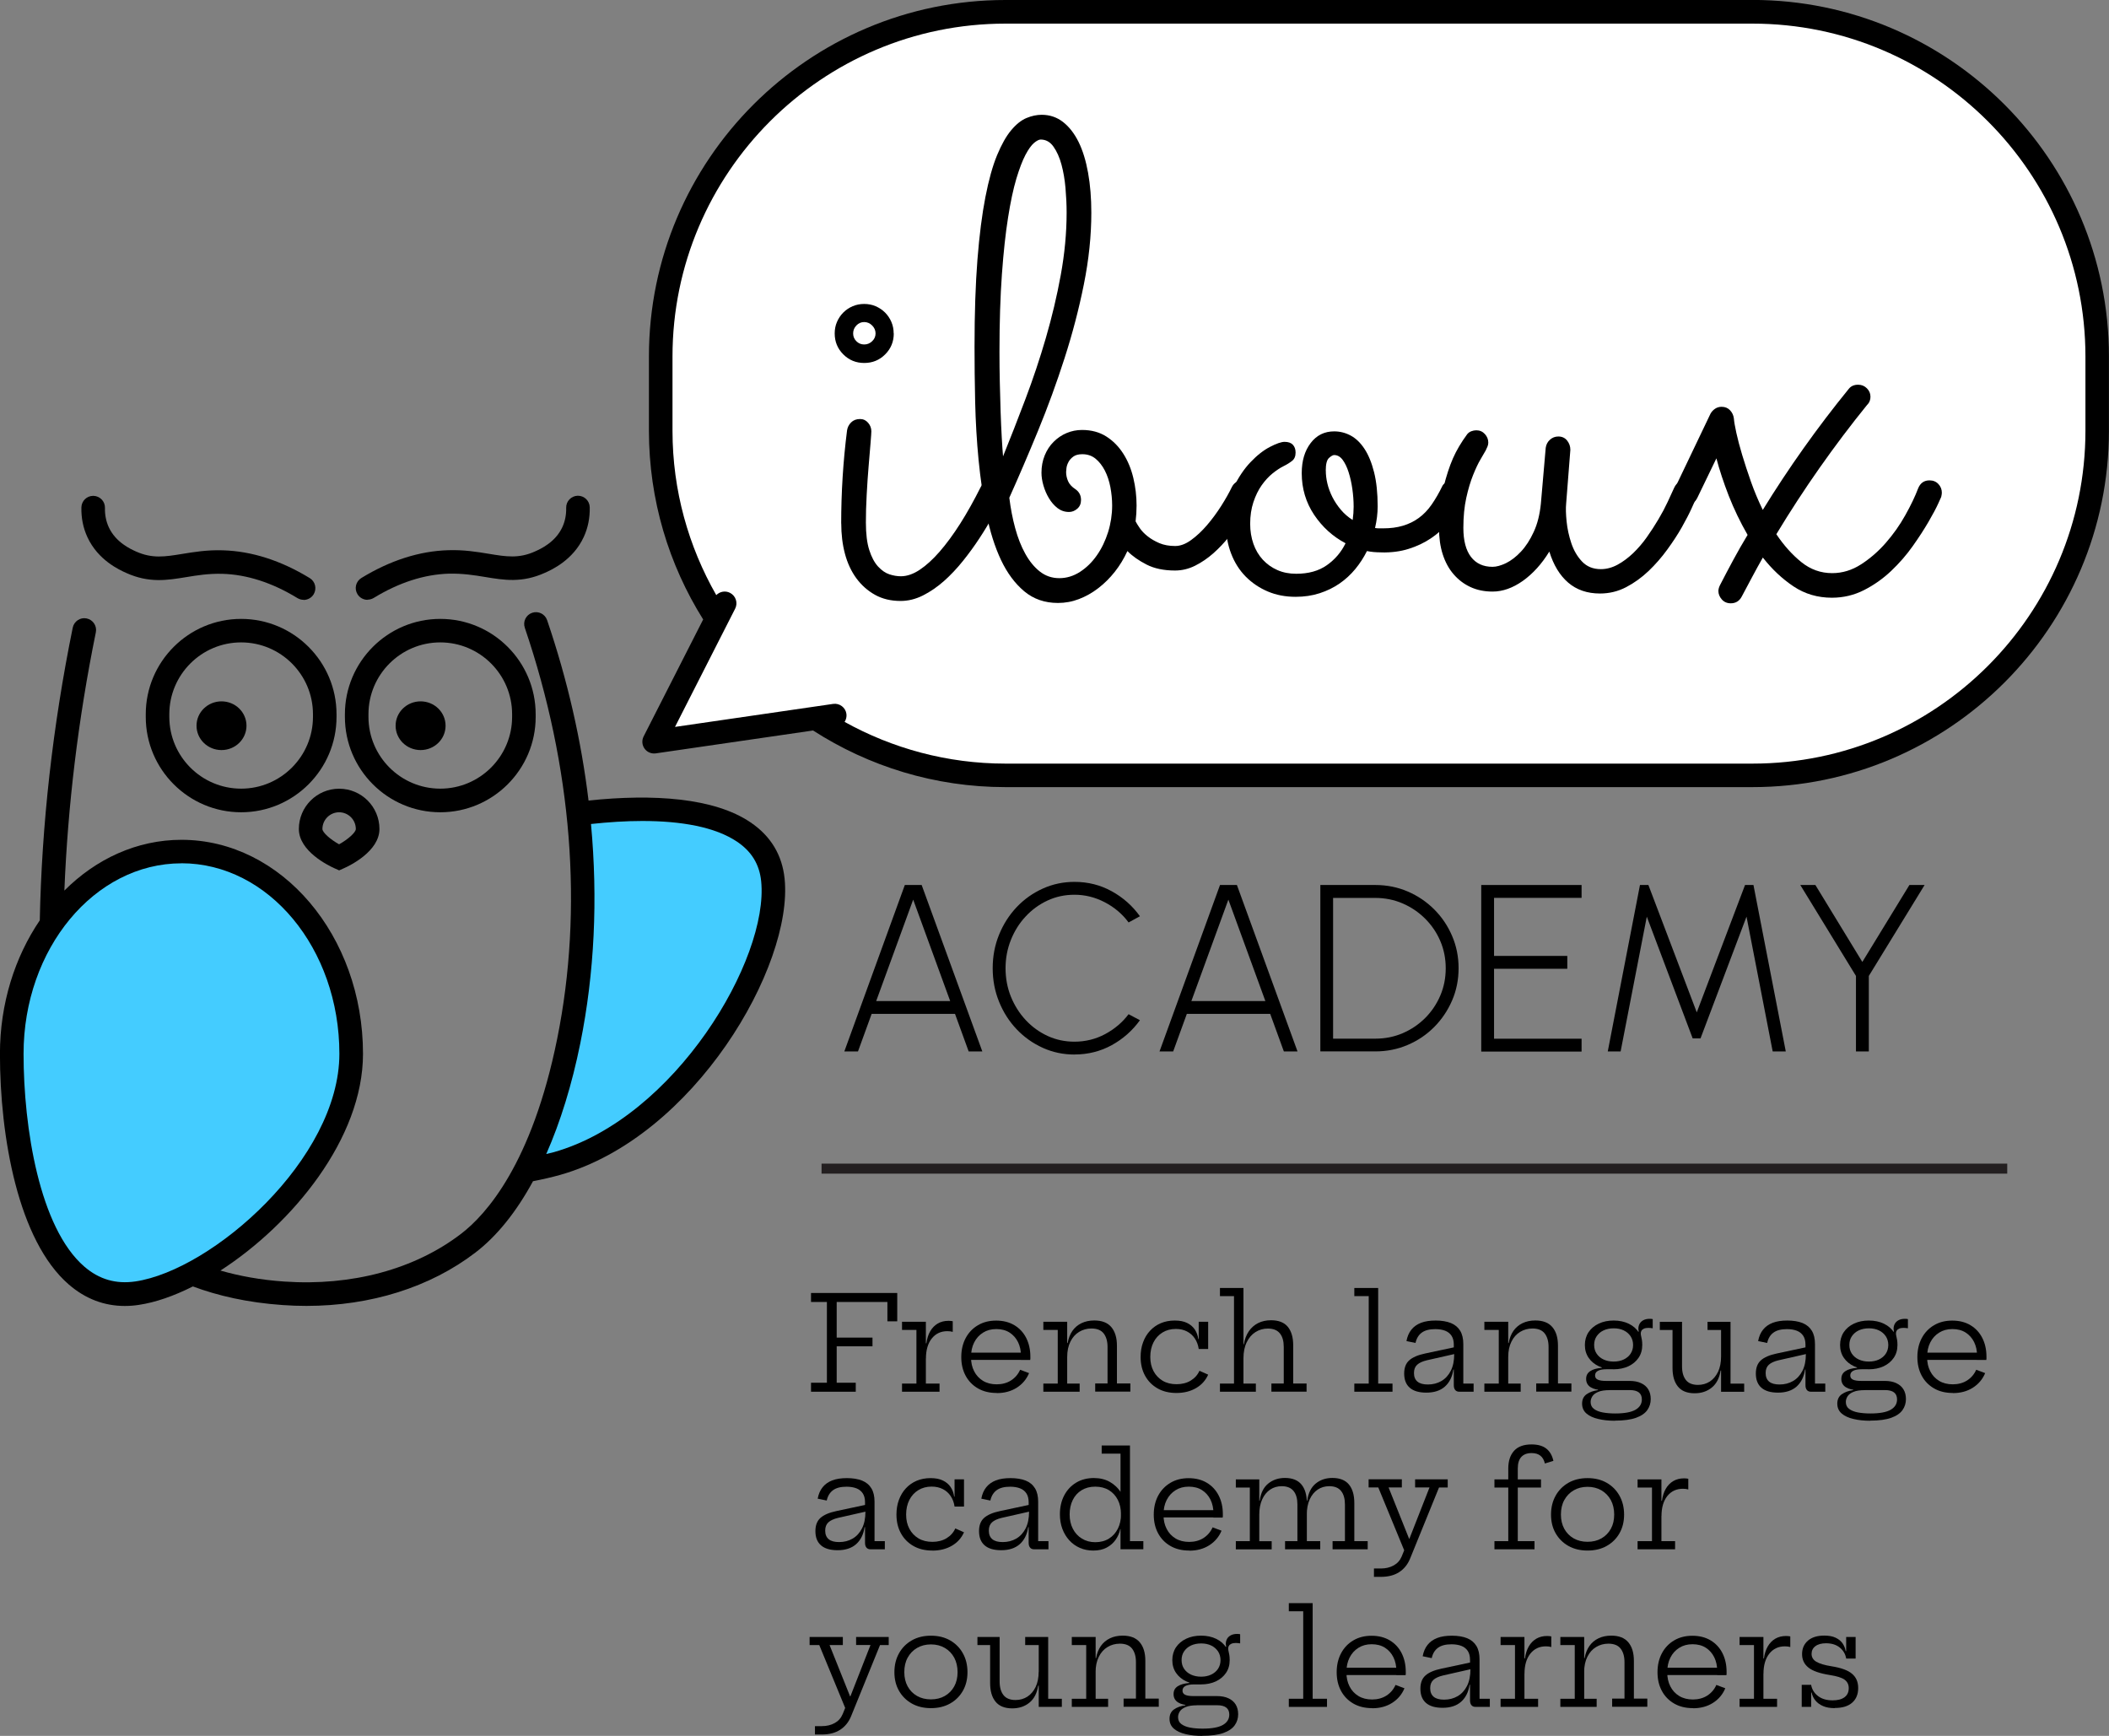 <?xml version="1.0" encoding="UTF-8"?>
<svg id="Layer_2" data-name="Layer 2" xmlns="http://www.w3.org/2000/svg" viewBox="0 0 370.56 305.03">
  <rect x="0" y="0" width="370.56" height="305.03" fill="#808080" stroke="none"/>
  <defs>
    <style>
      .cls-1 {
        fill: #4cf;
      }

      .cls-1, .cls-2, .cls-3, .cls-4 {
        stroke-width: 0px;
      }

      .cls-3 {
        fill: #fff;
      }

      .cls-4 {
        fill: #231f20;
      }
    </style>
  </defs>
  <g id="Layer_1-2" data-name="Layer 1">
    <g>
      <path class="cls-2" d="M307.92,0h-131.26c-34.54,0-62.64,28.1-62.64,62.64v13.04c0,12.17,3.5,23.55,9.53,33.17l-10.46,20.55c-.35.69-.29,1.52.16,2.14.39.55,1.02.86,1.68.86.1,0,.2,0,.3-.02l27.63-4.02c9.76,6.28,21.35,9.95,33.79,9.95h131.26c34.54,0,62.64-28.1,62.64-62.64v-13.04c0-34.54-28.1-62.64-62.64-62.64Z"/>
      <path class="cls-3" d="M366.42,75.68c0,32.26-26.24,58.5-58.5,58.5h-131.26c-10.25,0-19.88-2.68-28.26-7.33.26-.41.39-.9.32-1.41-.16-1.13-1.21-1.92-2.35-1.75l-27.77,4.04,10.57-20.78c.52-1.02.11-2.26-.91-2.78-.82-.42-1.79-.23-2.41.4-4.87-8.53-7.69-18.37-7.69-28.88v-13.04c0-32.26,26.24-58.5,58.5-58.5h131.26c32.26,0,58.5,26.24,58.5,58.5v13.04Z"/>
      <g>
        <path class="cls-2" d="M157.04,58.59c0,1.44-.5,2.67-1.51,3.68-1.01,1.01-2.23,1.51-3.68,1.51s-2.67-.5-3.68-1.51c-1.01-1.01-1.51-2.23-1.51-3.68,0-.72.13-1.4.4-2.02.27-.63.64-1.18,1.11-1.65s1.03-.85,1.65-1.11c.63-.27,1.3-.4,2.02-.4s1.4.13,2.02.4,1.18.64,1.65,1.11c.47.48.85,1.03,1.11,1.65.27.63.4,1.3.4,2.02ZM147.8,91.99c0-5.47.34-10.92,1.03-16.36.08-.53.31-1,.71-1.4s.92-.6,1.57-.6c.57,0,1.04.22,1.42.66.38.44.57.94.57,1.51,0,.23-.05.91-.14,2.05-.1,1.14-.21,2.5-.34,4.07-.13,1.58-.25,3.25-.34,5.01-.1,1.77-.14,3.39-.14,4.87,0,2.01.2,3.64.6,4.87.4,1.24.91,2.19,1.54,2.88.63.68,1.29,1.14,1.99,1.37.7.23,1.38.34,2.02.34,1.06,0,2.17-.38,3.31-1.14,1.14-.76,2.31-1.82,3.5-3.19s2.4-3.01,3.62-4.93c1.22-1.92,2.41-4.06,3.59-6.41.19-.38.46-.68.8-.88.34-.21.72-.31,1.14-.31.61,0,1.11.23,1.51.68.4.46.6.95.6,1.48,0,.38-.08.7-.23.97-.46.87-1.03,1.94-1.71,3.19-.68,1.25-1.46,2.55-2.34,3.88-.87,1.33-1.83,2.65-2.88,3.96-1.05,1.31-2.16,2.49-3.33,3.53s-2.41,1.89-3.7,2.54c-1.29.65-2.6.97-3.93.97-1.71,0-3.21-.36-4.5-1.08-1.29-.72-2.38-1.69-3.28-2.91-.89-1.22-1.56-2.65-2-4.3-.44-1.65-.65-3.43-.65-5.33ZM153.84,58.59c0-.53-.2-1-.6-1.4s-.87-.6-1.4-.6-.99.2-1.37.6c-.38.4-.57.86-.57,1.4s.19.99.57,1.37c.38.38.83.57,1.37.57s1-.19,1.4-.57.6-.84.6-1.37Z"/>
        <path class="cls-2" d="M220.3,87.54c-.11.23-.36.69-.74,1.4-.38.7-.87,1.52-1.48,2.45-.61.93-1.33,1.92-2.16,2.96-.84,1.04-1.75,2-2.74,2.88-.99.87-2.05,1.6-3.19,2.17-1.14.57-2.32.85-3.53.85-1.98,0-3.65-.35-5.01-1.05-1.37-.7-2.49-1.49-3.36-2.37-.61,1.33-1.35,2.55-2.22,3.65-.87,1.1-1.84,2.06-2.91,2.88-1.06.82-2.19,1.45-3.39,1.91-1.2.46-2.42.68-3.68.68-2.32,0-4.29-.68-5.93-2.05-1.63-1.37-2.99-3.2-4.08-5.5-1.08-2.3-1.93-4.97-2.54-8.01-.61-3.04-1.07-6.23-1.4-9.57-.32-3.34-.52-6.73-.6-10.15-.08-3.42-.11-6.67-.11-9.75,0-5.89.17-10.99.51-15.3.34-4.31.81-7.98,1.4-11,.59-3.02,1.27-5.47,2.05-7.35.78-1.88,1.6-3.34,2.48-4.39.87-1.04,1.77-1.76,2.68-2.14.91-.38,1.8-.57,2.68-.57,1.41,0,2.65.42,3.73,1.25,1.08.84,1.99,2,2.74,3.5.74,1.5,1.3,3.32,1.68,5.44.38,2.13.57,4.46.57,7.01,0,4.07-.44,8.26-1.31,12.59-.87,4.33-2,8.65-3.39,12.97s-2.93,8.55-4.64,12.71c-1.71,4.16-3.4,8.1-5.07,11.82.23,1.86.57,3.64,1.03,5.33.46,1.69,1.04,3.19,1.77,4.5.72,1.31,1.58,2.36,2.56,3.13.99.78,2.13,1.17,3.42,1.17s2.51-.37,3.65-1.11c1.14-.74,2.13-1.71,2.96-2.91.84-1.2,1.49-2.56,1.97-4.08.47-1.52.71-3.08.71-4.67,0-1.06-.11-2.14-.31-3.22-.21-1.08-.53-2.05-.97-2.91-.44-.85-.98-1.55-1.62-2.08-.65-.53-1.42-.8-2.34-.8-.68,0-1.22.14-1.6.43-.38.28-.67.61-.85.97-.19.36-.3.71-.34,1.05-.04.34-.06.57-.06.68,0,.53.11,1.06.34,1.6.23.53.66,1.01,1.31,1.43.65.46.97,1.08.97,1.88,0,.65-.22,1.16-.66,1.54-.44.38-.92.57-1.45.57-.76,0-1.43-.23-2.02-.68-.59-.46-1.09-1.04-1.51-1.74-.42-.7-.74-1.45-.97-2.25-.23-.8-.34-1.54-.34-2.22,0-1.1.19-2.12.57-3.05.38-.93.9-1.73,1.57-2.39.66-.66,1.42-1.18,2.28-1.54s1.76-.54,2.71-.54c1.63,0,3.05.38,4.25,1.14,1.2.76,2.19,1.77,2.99,3.02.8,1.25,1.39,2.68,1.77,4.27.38,1.6.57,3.21.57,4.84,0,.95-.06,1.88-.17,2.79.15.3.4.7.74,1.2.34.49.8.97,1.37,1.42.57.46,1.25.85,2.05,1.2.8.34,1.73.51,2.79.51.91,0,1.85-.35,2.82-1.06.97-.7,1.9-1.58,2.79-2.62.89-1.04,1.72-2.17,2.48-3.36.76-1.2,1.39-2.31,1.88-3.33.19-.38.46-.68.8-.88.34-.21.72-.31,1.14-.31.65,0,1.17.23,1.57.68s.6.97.6,1.54c0,.23-.08.53-.23.91ZM176.24,80.19c1.29-3.19,2.6-6.54,3.93-10.06,1.33-3.51,2.53-7.1,3.59-10.74,1.06-3.65,1.94-7.33,2.62-11.06.68-3.72,1.03-7.39,1.03-11,0-1.37-.07-2.8-.2-4.3-.13-1.5-.37-2.88-.71-4.13-.34-1.25-.81-2.3-1.4-3.13-.59-.84-1.34-1.25-2.25-1.25-.3,0-.69.2-1.17.6-.47.4-.98,1.1-1.51,2.11-.53,1.01-1.06,2.4-1.6,4.19-.53,1.79-1.02,4.06-1.45,6.81-.44,2.75-.8,6.07-1.08,9.94-.28,3.88-.43,8.44-.43,13.68,0,1.75.02,3.52.06,5.33s.09,3.52.14,5.16c.06,1.63.12,3.13.2,4.5.08,1.37.15,2.49.23,3.36Z"/>
        <path class="cls-2" d="M242.69,97.06c-.95,0-1.79-.08-2.51-.23-.57,1.14-1.25,2.19-2.05,3.16s-1.72,1.82-2.76,2.54c-1.04.72-2.21,1.29-3.5,1.71-1.29.42-2.7.63-4.22.63-1.79,0-3.42-.31-4.9-.94-1.48-.63-2.77-1.5-3.88-2.62-1.1-1.12-1.96-2.47-2.56-4.05-.61-1.58-.91-3.31-.91-5.21,0-2.43.44-4.55,1.31-6.35s1.88-3.31,3.02-4.5c1.14-1.2,2.28-2.09,3.42-2.68,1.14-.59,1.99-.88,2.56-.88.65,0,1.13.17,1.45.51.32.34.48.8.48,1.37,0,.65-.2,1.13-.6,1.45-.4.32-.9.64-1.51.94s-1.25.73-1.94,1.28c-.68.55-1.32,1.25-1.91,2.08-.59.84-1.07,1.82-1.45,2.96-.38,1.14-.57,2.41-.57,3.82,0,1.25.19,2.42.57,3.51.38,1.08.93,2.01,1.65,2.79.72.78,1.58,1.39,2.56,1.82.99.44,2.09.65,3.31.65,2.17,0,3.96-.5,5.39-1.51s2.52-2.29,3.28-3.85c-2.24-1.18-4.08-2.85-5.53-5.01-1.44-2.17-2.17-4.6-2.17-7.3,0-2.17.52-3.93,1.57-5.3,1.04-1.37,2.42-2.05,4.13-2.05,1.03,0,2,.25,2.91.74.91.49,1.72,1.27,2.42,2.34.7,1.06,1.26,2.43,1.68,4.1.42,1.67.63,3.67.63,5.98,0,1.22-.15,2.49-.46,3.82.23.04.46.06.68.06h.74c1.29,0,2.45-.15,3.48-.46s1.96-.76,2.79-1.37c.84-.61,1.59-1.39,2.25-2.34.66-.95,1.3-2.05,1.91-3.31.11-.23.36-.45.74-.65.38-.21.76-.31,1.14-.31.49,0,.96.2,1.4.6.44.4.65.92.65,1.57,0,.3-.08.64-.23,1-.15.36-.3.69-.46,1-.65,1.14-1.4,2.23-2.25,3.28-.85,1.05-1.86,1.96-3.02,2.74-1.16.78-2.46,1.4-3.9,1.85-1.44.46-3.06.67-4.84.63ZM232.95,82.7c0,.72.09,1.48.28,2.28s.49,1.59.88,2.37c.4.78.89,1.52,1.48,2.22.59.7,1.28,1.3,2.08,1.8.11-.8.17-1.58.17-2.34,0-1.03-.08-2.07-.23-3.13-.15-1.06-.37-2.04-.66-2.94-.28-.89-.64-1.61-1.05-2.17-.42-.55-.91-.83-1.48-.83-.23,0-.53.17-.91.51-.38.34-.57,1.08-.57,2.22Z"/>
        <path class="cls-2" d="M272.21,96.94c-1.33,2.17-2.88,3.87-4.64,5.13-1.77,1.25-3.54,1.88-5.33,1.88-1.44,0-2.74-.27-3.88-.8-1.14-.53-2.13-1.28-2.96-2.25-.84-.97-1.47-2.14-1.91-3.51-.44-1.37-.65-2.91-.65-4.62,0-2.66.26-5.02.77-7.07.51-2.05,1.07-3.77,1.68-5.16.61-1.39,1.44-2.8,2.51-4.25.19-.23.43-.4.71-.51.29-.11.58-.17.88-.17.61,0,1.11.22,1.51.66s.6.94.6,1.51c0,.23-.05.46-.14.68-.09.23-.2.46-.31.68-.19.34-.49.87-.91,1.57-.42.7-.85,1.62-1.31,2.76-.46,1.14-.86,2.48-1.2,4.02-.34,1.54-.51,3.3-.51,5.27,0,2.24.45,3.94,1.34,5.1.89,1.16,2.15,1.74,3.79,1.74.68,0,1.47-.22,2.37-.65.89-.44,1.77-1.11,2.62-2.02.85-.91,1.61-2.07,2.25-3.48.65-1.4,1.06-3.06,1.25-4.96l.85-9.8c.08-.57.32-1.04.74-1.42.42-.38.91-.57,1.48-.57.65,0,1.16.24,1.54.71.38.48.57,1.02.57,1.63l-.74,9.46c-.08.8-.05,1.84.08,3.13.13,1.29.41,2.56.83,3.82.42,1.25,1.04,2.33,1.88,3.22.84.89,1.94,1.34,3.31,1.34.99,0,1.96-.26,2.91-.77.95-.51,1.86-1.19,2.74-2.02.87-.84,1.68-1.77,2.42-2.82.74-1.04,1.42-2.1,2.05-3.16.63-1.06,1.17-2.08,1.62-3.05.46-.97.83-1.8,1.14-2.48.19-.42.46-.74.8-.97.34-.23.72-.34,1.14-.34.68,0,1.22.23,1.6.68s.57.95.57,1.48c0,.3-.06.59-.17.86-.15.3-.45.94-.88,1.91-.44.97-1.01,2.07-1.71,3.31s-1.55,2.54-2.54,3.9c-.99,1.37-2.09,2.63-3.3,3.79-1.22,1.16-2.54,2.11-3.96,2.85-1.42.74-2.95,1.11-4.59,1.11-2.24,0-4.1-.64-5.58-1.91-1.48-1.27-2.58-3.09-3.31-5.44Z"/>
        <path class="cls-2" d="M328.12,71.07c-5.85,7.22-11.19,14.82-16.01,22.8,1.33,1.98,2.79,3.61,4.39,4.9,1.6,1.29,3.4,1.94,5.42,1.94,1.78,0,3.48-.51,5.07-1.54,1.6-1.03,3.05-2.29,4.36-3.79,1.31-1.5,2.45-3.11,3.42-4.85.97-1.73,1.72-3.3,2.25-4.7.38-.95,1.05-1.42,2-1.42.65,0,1.17.22,1.57.65s.6.94.6,1.51c0,.19-.04.44-.11.74.04-.08-.13.3-.51,1.14-.38.84-.95,1.91-1.71,3.22-.76,1.31-1.69,2.75-2.79,4.3-1.1,1.56-2.37,3.01-3.79,4.36-1.43,1.35-3.01,2.47-4.76,3.36-1.75.89-3.63,1.34-5.64,1.34-2.51,0-4.76-.66-6.75-1.99-1.99-1.33-3.79-3.02-5.39-5.07-.65,1.14-1.27,2.28-1.88,3.42-.61,1.14-1.22,2.28-1.82,3.42-.42.8-1.06,1.2-1.94,1.2-.65,0-1.17-.23-1.57-.68-.4-.46-.6-.95-.6-1.48,0-.3.09-.65.28-1.03.76-1.48,1.54-2.96,2.34-4.44.8-1.48,1.63-2.94,2.51-4.39-1.29-2.24-2.39-4.53-3.31-6.87-.91-2.34-1.63-4.53-2.17-6.58l-3.36,6.95c-.42.84-1.06,1.25-1.94,1.25-.65,0-1.17-.23-1.57-.68s-.6-.95-.6-1.48c0-.34.08-.65.23-.91l6.21-12.99c.19-.34.46-.63.8-.86s.72-.34,1.14-.34c.61,0,1.1.2,1.48.6.38.4.61.88.68,1.45.04.53.18,1.37.43,2.51.25,1.14.59,2.44,1.03,3.9.44,1.46.95,3.03,1.54,4.7.59,1.67,1.28,3.32,2.08,4.96,4.56-7.41,9.59-14.49,15.1-21.26.38-.49.93-.74,1.65-.74.61,0,1.12.21,1.54.63.42.42.63.91.63,1.48,0,.53-.17.99-.51,1.37Z"/>
      </g>
      <path class="cls-2" d="M59.59,152.94l-.85-.38c-1.04-.47-6.23-2.99-6.23-6.89s3.17-7.08,7.08-7.08,7.08,3.17,7.08,7.08-5.19,6.43-6.23,6.89l-.85.38ZM59.59,142.73c-1.62,0-2.94,1.32-2.94,2.94,0,.6,1.37,1.82,2.93,2.69,1.58-.88,2.94-2.09,2.94-2.69,0-1.62-1.32-2.94-2.94-2.94Z"/>
      <path class="cls-2" d="M42.37,142.73c-9.24,0-16.76-7.52-16.76-16.76v-.46c0-9.24,7.52-16.76,16.76-16.76s16.76,7.52,16.76,16.76v.46c0,9.24-7.52,16.76-16.76,16.76ZM42.37,112.88c-6.96,0-12.62,5.66-12.62,12.62v.46c0,6.96,5.66,12.62,12.62,12.62s12.62-5.66,12.62-12.62v-.46c0-6.96-5.66-12.62-12.62-12.62Z"/>
      <path class="cls-2" d="M77.36,142.73c-9.24,0-16.76-7.52-16.76-16.76v-.46c0-9.24,7.52-16.76,16.76-16.76s16.76,7.52,16.76,16.76v.46c0,9.24-7.52,16.76-16.76,16.76ZM77.36,112.88c-6.96,0-12.62,5.66-12.62,12.62v.46c0,6.96,5.66,12.62,12.62,12.62s12.62-5.66,12.62-12.62v-.46c0-6.96-5.66-12.62-12.62-12.62Z"/>
      <ellipse class="cls-2" cx="38.92" cy="127.52" rx="4.39" ry="4.28"/>
      <ellipse class="cls-2" cx="73.9" cy="127.52" rx="4.39" ry="4.28"/>
      <path class="cls-2" d="M64.58,105.4c-.7,0-1.38-.35-1.77-.99-.6-.98-.29-2.25.69-2.85,5.06-3.09,10.19-4.73,15.25-4.88,2.81-.09,5.1.3,7.13.63,3.07.51,5.29.87,8.14-.42.98-.44,3.57-1.61,4.79-4.27.47-1.03.7-2.17.67-3.39-.03-1.14.88-2.09,2.02-2.12h.05c1.12,0,2.04.89,2.07,2.02.04,1.86-.31,3.62-1.05,5.22-1.87,4.07-5.62,5.76-6.85,6.31-4,1.8-7.16,1.28-10.51.72-1.93-.32-3.93-.63-6.34-.58-4.33.13-8.78,1.56-13.21,4.27-.34.2-.71.3-1.08.3Z"/>
      <path class="cls-2" d="M53.35,105.4c-.37,0-.74-.1-1.08-.3-4.43-2.71-8.88-4.15-13.21-4.27-2.41-.06-4.41.26-6.34.58-3.35.55-6.52,1.07-10.51-.72-1.23-.55-4.98-2.24-6.86-6.32-.74-1.61-1.09-3.36-1.05-5.22.03-1.13.95-2.02,2.07-2.02h.05c1.14.03,2.05.97,2.02,2.12-.03,1.22.2,2.36.67,3.39,1.23,2.67,3.82,3.83,4.79,4.27,2.86,1.28,5.07.92,8.14.42,2.03-.33,4.33-.72,7.13-.63,5.06.15,10.19,1.79,15.25,4.88.98.6,1.28,1.87.69,2.85-.39.64-1.07.99-1.77.99Z"/>
      <g>
        <path class="cls-2" d="M158.97,155.51h2.97l10.66,29.25h-2.4l-2.4-6.6h-14.65l-2.4,6.6h-2.4l10.63-29.25ZM153.96,175.9h12.99l-6.5-17.82-6.5,17.82Z"/>
        <path class="cls-2" d="M188.8,185.3c-1.98,0-3.84-.39-5.58-1.18-1.74-.79-3.27-1.87-4.59-3.26-1.32-1.39-2.35-3-3.09-4.84-.75-1.84-1.12-3.8-1.12-5.89s.37-4.05,1.12-5.89c.75-1.84,1.78-3.45,3.09-4.84,1.32-1.39,2.84-2.47,4.59-3.26,1.74-.79,3.6-1.18,5.58-1.18,2.37,0,4.55.55,6.54,1.65,1.99,1.1,3.64,2.56,4.95,4.39l-1.99,1.09c-1.1-1.49-2.5-2.67-4.19-3.55s-3.46-1.32-5.32-1.32c-1.7,0-3.28.34-4.74,1.02-1.46.68-2.75,1.62-3.85,2.81-1.11,1.19-1.97,2.57-2.59,4.13-.62,1.56-.93,3.21-.93,4.95s.31,3.45.94,5c.63,1.55,1.5,2.93,2.61,4.12,1.11,1.19,2.4,2.12,3.86,2.79,1.46.67,3.03,1,4.7,1,1.94,0,3.74-.45,5.4-1.34,1.66-.89,3.03-2.06,4.11-3.49l1.99,1.06c-1.31,1.82-2.96,3.28-4.95,4.38-1.99,1.09-4.17,1.64-6.54,1.64Z"/>
        <path class="cls-2" d="M214.36,155.51h2.97l10.65,29.25h-2.4l-2.4-6.6h-14.65l-2.4,6.6h-2.4l10.63-29.25ZM209.34,175.9h12.99l-6.5-17.82-6.5,17.82Z"/>
        <path class="cls-2" d="M231.99,184.76v-29.25h9.67c2.02,0,3.91.38,5.68,1.14,1.77.76,3.32,1.81,4.66,3.15,1.34,1.34,2.39,2.9,3.14,4.66.76,1.76,1.14,3.65,1.14,5.67s-.38,3.91-1.14,5.67c-.76,1.76-1.81,3.32-3.14,4.66-1.34,1.35-2.89,2.4-4.66,3.15-1.77.76-3.66,1.14-5.68,1.14h-9.67ZM234.24,182.51h7.42c1.71,0,3.31-.32,4.8-.96,1.49-.64,2.8-1.53,3.94-2.66,1.13-1.13,2.02-2.45,2.66-3.94.64-1.49.96-3.09.96-4.81s-.32-3.31-.96-4.8c-.64-1.49-1.53-2.8-2.68-3.94-1.14-1.13-2.46-2.02-3.95-2.66-1.49-.64-3.09-.96-4.78-.96h-7.42v24.74Z"/>
        <path class="cls-2" d="M260.26,184.76v-29.25h17.63v2.26h-15.38v10.2h12.87v2.26h-12.87v12.29h15.38v2.26h-17.63Z"/>
        <path class="cls-2" d="M282.49,184.76l5.66-29.25h1.48l8.5,22.38,8.48-22.38h1.48l5.68,29.25h-2.3l-4.6-23.69-8.08,21.39h-1.38l-8.06-21.39-4.6,23.69h-2.28Z"/>
        <path class="cls-2" d="M335.51,155.51h2.65l-9.8,15.98v13.27h-2.26v-13.27l-9.78-15.98h2.65l8.25,13.52,8.27-13.52Z"/>
      </g>
      <path class="cls-2" d="M137.86,154.42c-.42-4.17-2.43-7.51-5.98-9.91-6.37-4.33-17.1-5.04-28.47-3.84-1.27-10.52-3.69-21.16-7.28-31.7-.37-1.08-1.54-1.66-2.63-1.29-1.08.37-1.66,1.54-1.29,2.63,8.32,24.49,10.29,49.44,5.7,72.17-4.44,22.01-12.5,30.96-16.91,34.33-8.14,6.23-19.18,9.2-31.06,8.38-4.23-.29-7.93-.99-11.21-1.93,12.63-8.16,25.05-23.21,25.05-38.08,0-20.74-14.31-37.61-31.89-37.61-7.84,0-15.02,3.36-20.58,8.92.6-14.88,2.41-30.06,5.53-45.38.23-1.12-.5-2.21-1.62-2.44-1.12-.23-2.21.5-2.44,1.62-3.54,17.39-5.45,34.61-5.79,51.43-4.37,6.44-7,14.6-7,23.47,0,14.54,3.18,32.82,12.11,40.53,2.9,2.5,6.19,3.76,9.83,3.76.81,0,1.63-.06,2.47-.19,2.91-.43,6.15-1.56,9.49-3.24,4.38,1.63,9.58,2.84,15.77,3.27,1.4.1,2.79.15,4.16.15,11.31,0,21.74-3.27,29.71-9.37,3.79-2.9,7.2-7.16,10.12-12.54,1.59-.31,3.17-.66,4.77-1.11,23.58-6.67,41-36.7,39.44-52.03Z"/>
      <path class="cls-1" d="M97.29,202.46c-.44.12-.87.21-1.31.32,2.48-5.62,4.51-12.17,5.99-19.49,2.49-12.34,3.09-25.31,1.87-38.5,3.09-.33,6.12-.53,9.01-.53,6.83,0,12.83,1.04,16.7,3.67,2.52,1.71,3.89,3.97,4.19,6.91,1.39,13.66-15.07,41.58-36.45,47.62Z"/>
      <path class="cls-1" d="M31.89,151.7c-15.3,0-27.75,15.02-27.75,33.47,0,13,2.8,30.59,10.67,37.39,2.62,2.26,5.56,3.11,8.98,2.61,13.5-2,35.84-21.52,35.84-40.01s-12.45-33.47-27.75-33.47Z"/>
    </g>
    <g>
      <path class="cls-2" d="M157.65,227.2v4.98h-1.73v-3.4h-8.91v14.19h3.35v1.58h-7.86v-1.58h2.79v-14.19h-2.79v-1.58h15.15ZM153.3,235.04v1.53h-7.04v-1.53h7.04Z"/>
      <path class="cls-2" d="M162.68,243.12h2.4v1.43h-6.59v-1.43h2.53v-9.43h-2.53v-1.43h4.19v10.86ZM167.4,234.03c-.14-.04-.29-.07-.44-.09s-.33-.03-.51-.03c-1.14,0-2.05.43-2.73,1.28-.68.85-1.03,2.03-1.03,3.54l-.39-2.69h.47c.11-.82.33-1.52.67-2.11.34-.59.78-1.04,1.32-1.36.54-.32,1.18-.48,1.91-.48.14,0,.26,0,.37.02s.23.03.36.05v1.88Z"/>
      <path class="cls-2" d="M175.12,244.77c-1.27,0-2.37-.27-3.3-.81-.93-.54-1.65-1.28-2.16-2.23-.51-.95-.76-2.04-.76-3.28s.26-2.36.77-3.32c.51-.96,1.23-1.72,2.15-2.26.92-.55,1.99-.82,3.21-.82s2.3.27,3.2.81c.9.54,1.59,1.28,2.08,2.24.48.95.73,2.05.73,3.3,0,.15,0,.26,0,.35,0,.08-.01.16-.03.22h-1.64c0-.09.01-.19.02-.31,0-.11,0-.24,0-.39,0-.92-.17-1.73-.52-2.44-.35-.71-.85-1.27-1.49-1.68-.65-.41-1.42-.61-2.33-.61s-1.66.21-2.33.63c-.67.42-1.19.99-1.56,1.73-.37.73-.55,1.59-.55,2.56s.18,1.77.55,2.49c.36.72.89,1.28,1.56,1.69.68.41,1.48.61,2.41.61s1.81-.23,2.52-.69c.71-.46,1.24-1.08,1.59-1.87l1.57.59c-.45,1.08-1.18,1.94-2.17,2.57-1,.63-2.16.94-3.49.94ZM169.96,238.96v-1.28h10.54l.48,1.28h-11.03Z"/>
      <path class="cls-2" d="M187.51,243.12h2.19v1.43h-6.38v-1.43h2.53v-9.43h-2.53v-1.43h4.19v10.86ZM194.6,243.12v-6.43c0-1.01-.23-1.8-.68-2.38-.45-.58-1.17-.87-2.15-.87-.79,0-1.51.2-2.16.59-.65.39-1.16.96-1.53,1.71-.38.75-.57,1.65-.57,2.71l-.38-2.46h.46c.15-.84.43-1.55.84-2.14.42-.59.95-1.04,1.6-1.35s1.4-.47,2.24-.47c1.34,0,2.34.39,2.99,1.16s.99,1.86.99,3.27v6.64h2.36v1.43h-6.18v-1.43h2.16Z"/>
      <path class="cls-2" d="M206.71,244.77c-1.28,0-2.39-.27-3.33-.81-.94-.54-1.67-1.28-2.19-2.23-.52-.95-.78-2.04-.78-3.28,0-.94.14-1.8.43-2.58.28-.78.69-1.46,1.22-2.03.53-.57,1.16-1.02,1.89-1.33s1.55-.47,2.45-.47,1.59.14,2.17.42c.58.28,1.03.67,1.36,1.15.32.49.53,1.05.62,1.68h.4l-.33,1.74c-.1-.69-.33-1.3-.68-1.83-.35-.53-.81-.94-1.38-1.24-.57-.3-1.23-.44-1.97-.44-.89,0-1.67.21-2.35.63-.67.42-1.2.99-1.57,1.73-.37.73-.56,1.59-.56,2.56s.19,1.77.57,2.49c.38.72.92,1.28,1.6,1.69.69.41,1.5.61,2.44.61s1.8-.21,2.5-.64,1.21-1,1.53-1.72l1.53.68c-.44.99-1.14,1.78-2.11,2.35s-2.12.87-3.48.87ZM210.62,237.04v-4.78h1.66v4.78h-1.66Z"/>
      <path class="cls-2" d="M218.48,243.12h2.18v1.43h-6.31v-1.43h2.47v-15.37h-2.47v-1.43h4.13v16.8ZM225.56,243.12v-6.46c0-1-.22-1.79-.67-2.35-.45-.57-1.16-.86-2.12-.86-.81,0-1.53.21-2.18.62-.65.41-1.16,1.01-1.54,1.79-.38.78-.57,1.72-.57,2.82l-.39-2.46h.46c.15-.9.44-1.66.87-2.29.43-.63.97-1.1,1.63-1.44.66-.33,1.42-.5,2.27-.5,1.34,0,2.32.39,2.95,1.15.63.77.95,1.85.95,3.24v6.73h2.35v1.43h-6.18v-1.43h2.17Z"/>
      <path class="cls-2" d="M242.14,243.12h2.53v1.43h-6.71v-1.43h2.53v-15.37h-2.53v-1.43h4.19v16.8Z"/>
      <path class="cls-2" d="M250.62,244.71c-1.28,0-2.25-.28-2.91-.85-.66-.57-.99-1.4-.99-2.5,0-1.02.29-1.79.88-2.32.58-.53,1.52-.94,2.81-1.21l5.53-1.18v1.19l-5.25,1.19c-.75.18-1.32.44-1.69.78-.37.34-.56.82-.56,1.45,0,.68.21,1.18.62,1.52s1.02.5,1.82.5c.88,0,1.68-.2,2.38-.61.7-.41,1.25-1.01,1.65-1.8.4-.79.6-1.77.6-2.93l.44,2.72h-.59c-.19,1.28-.69,2.28-1.49,2.99-.8.71-1.89,1.06-3.25,1.06ZM256.41,244.55c-.32,0-.56-.1-.72-.3-.17-.2-.25-.48-.25-.84v-3.69l.15-.38-.08-1.4-.07-.73v-.93c0-.63-.13-1.15-.39-1.55-.26-.4-.63-.7-1.11-.89-.48-.19-1.07-.29-1.75-.29-1.02,0-1.81.2-2.37.61-.56.4-.93,1.01-1.11,1.82l-1.59-.33c.15-.81.44-1.48.87-2.01.42-.53.99-.93,1.69-1.2s1.56-.4,2.58-.4,1.95.15,2.67.44c.72.3,1.26.75,1.63,1.36.37.61.55,1.39.55,2.35v6.93h1.81v1.43h-2.5Z"/>
      <path class="cls-2" d="M265,243.12h2.19v1.43h-6.38v-1.43h2.53v-9.43h-2.53v-1.43h4.19v10.86ZM272.09,243.12v-6.43c0-1.01-.23-1.8-.68-2.38-.45-.58-1.17-.87-2.15-.87-.79,0-1.51.2-2.16.59-.65.39-1.16.96-1.53,1.71-.38.75-.57,1.65-.57,2.71l-.38-2.46h.46c.15-.84.43-1.55.84-2.14.42-.59.95-1.04,1.6-1.35s1.4-.47,2.24-.47c1.34,0,2.34.39,2.99,1.16.66.77.99,1.86.99,3.27v6.64h2.36v1.43h-6.18v-1.43h2.16Z"/>
      <path class="cls-2" d="M283.75,249.65c-1.08,0-2.05-.1-2.92-.31-.87-.2-1.57-.52-2.08-.96s-.77-1.02-.77-1.74.26-1.27.78-1.64c.52-.37,1.19-.62,2.01-.73v-.2l2.05.2c-.85,0-1.52.1-2.01.31-.48.2-.83.46-1.03.78-.2.32-.3.65-.3.99,0,.52.19.93.58,1.22.39.29.9.5,1.55.62.65.12,1.38.18,2.19.18,1.62,0,2.81-.22,3.56-.65.75-.44,1.12-1.04,1.12-1.82,0-1.09-.71-1.64-2.12-1.64h-4.71c-.92,0-1.65-.17-2.17-.5s-.79-.82-.79-1.45.24-1.06.72-1.38c.48-.32,1.16-.51,2.04-.58v-.35l2.1.6h-1.26c-.66,0-1.17.09-1.51.27-.35.18-.52.46-.52.82,0,.35.16.59.48.74s.8.22,1.45.22h4.13c.79,0,1.47.13,2.02.39.56.26.98.62,1.27,1.1.29.48.43,1.05.43,1.71,0,.71-.2,1.35-.6,1.92-.4.57-1.06,1.03-1.98,1.36s-2.16.5-3.71.5ZM283.54,240.61c-.98,0-1.85-.18-2.61-.53-.76-.35-1.36-.85-1.8-1.49-.44-.64-.66-1.39-.66-2.25s.22-1.61.65-2.26c.43-.64,1.03-1.14,1.79-1.5s1.63-.54,2.62-.54,1.9.19,2.67.57c.77.38,1.36.9,1.77,1.57.2.31.35.64.44,1s.14.74.14,1.16c0,.86-.21,1.61-.65,2.25-.43.64-1.03,1.13-1.78,1.49-.76.35-1.63.53-2.6.53ZM283.54,239.25c.65,0,1.24-.12,1.75-.36.51-.24.92-.58,1.21-1.02s.44-.95.44-1.53-.15-1.1-.44-1.54c-.3-.44-.7-.79-1.21-1.03s-1.09-.36-1.75-.36-1.26.12-1.78.36-.92.59-1.22,1.03c-.3.44-.44.95-.44,1.54s.15,1.1.44,1.53.7.78,1.22,1.02c.52.24,1.11.36,1.77.36ZM288.57,236.34l-.58-1.35-.51-.83.46-.19c-.02-.08-.04-.16-.05-.24s-.02-.17-.02-.26c0-.32.08-.61.23-.88.15-.26.38-.47.67-.62.29-.15.65-.23,1.07-.23.11,0,.21,0,.29.01.09,0,.17.02.26.05v1.6c-.15-.02-.28-.04-.4-.05s-.25-.02-.37-.02c-.32,0-.58.05-.78.14s-.34.21-.42.35c-.09.14-.13.3-.13.47s.02.34.07.52c.05.19.09.41.13.65.04.25.06.53.06.87Z"/>
      <path class="cls-2" d="M295.54,232.27v7.83c0,1.01.22,1.8.67,2.38.45.58,1.16.87,2.13.87.78,0,1.47-.2,2.08-.59.61-.4,1.09-.97,1.45-1.71.35-.75.53-1.64.53-2.69l.4,2.46h-.48c-.21,1.32-.72,2.32-1.54,2.99-.82.67-1.82,1.01-3.02,1.01-1.32,0-2.3-.39-2.94-1.18s-.95-1.87-.95-3.26v-6.68h-2.23v-1.43h3.89ZM302.4,233.7h-2.38v-1.43h4.04v10.86h2.4v1.43h-4.06v-10.86Z"/>
      <path class="cls-2" d="M312.41,244.71c-1.28,0-2.25-.28-2.91-.85s-.99-1.4-.99-2.5c0-1.02.29-1.79.88-2.32.58-.53,1.52-.94,2.81-1.21l5.53-1.18v1.19l-5.25,1.19c-.75.18-1.32.44-1.69.78-.37.34-.56.82-.56,1.45,0,.68.21,1.18.62,1.52s1.02.5,1.82.5c.88,0,1.68-.2,2.38-.61.7-.41,1.25-1.01,1.65-1.8.4-.79.6-1.77.6-2.93l.44,2.72h-.59c-.19,1.28-.69,2.28-1.49,2.99-.8.71-1.89,1.06-3.25,1.06ZM318.2,244.55c-.32,0-.56-.1-.72-.3-.17-.2-.25-.48-.25-.84v-3.69l.15-.38-.08-1.4-.07-.73v-.93c0-.63-.13-1.15-.39-1.55-.26-.4-.63-.7-1.11-.89-.48-.19-1.07-.29-1.75-.29-1.02,0-1.81.2-2.37.61-.56.4-.93,1.01-1.11,1.82l-1.59-.33c.15-.81.44-1.48.87-2.01.42-.53.99-.93,1.69-1.2s1.56-.4,2.58-.4,1.95.15,2.67.44c.72.3,1.26.75,1.63,1.36.37.61.55,1.39.55,2.35v6.93h1.81v1.43h-2.5Z"/>
      <path class="cls-2" d="M328.59,249.65c-1.08,0-2.05-.1-2.92-.31-.87-.2-1.57-.52-2.08-.96s-.77-1.02-.77-1.74.26-1.27.78-1.64c.52-.37,1.19-.62,2.01-.73v-.2l2.05.2c-.85,0-1.52.1-2.01.31-.48.2-.83.46-1.03.78-.2.32-.3.65-.3.99,0,.52.19.93.58,1.22.39.29.9.5,1.55.62.65.12,1.38.18,2.19.18,1.62,0,2.81-.22,3.56-.65.75-.44,1.12-1.04,1.12-1.82,0-1.09-.71-1.64-2.12-1.64h-4.71c-.92,0-1.65-.17-2.17-.5s-.79-.82-.79-1.45.24-1.06.72-1.38c.48-.32,1.16-.51,2.04-.58v-.35l2.1.6h-1.26c-.66,0-1.17.09-1.51.27-.35.18-.52.46-.52.82,0,.35.16.59.48.74s.8.22,1.45.22h4.13c.79,0,1.47.13,2.02.39.56.26.98.62,1.27,1.1.29.48.43,1.05.43,1.71,0,.71-.2,1.35-.6,1.92-.4.57-1.06,1.03-1.98,1.36s-2.16.5-3.71.5ZM328.38,240.61c-.98,0-1.85-.18-2.61-.53-.76-.35-1.36-.85-1.8-1.49-.44-.64-.66-1.39-.66-2.25s.22-1.61.65-2.26c.43-.64,1.03-1.14,1.79-1.5s1.63-.54,2.62-.54,1.9.19,2.67.57c.77.38,1.36.9,1.77,1.57.2.31.35.64.44,1s.14.74.14,1.16c0,.86-.21,1.61-.65,2.25-.43.64-1.03,1.13-1.78,1.49-.76.35-1.63.53-2.6.53ZM328.38,239.25c.65,0,1.24-.12,1.75-.36.51-.24.92-.58,1.21-1.02s.44-.95.44-1.53-.15-1.1-.44-1.54c-.3-.44-.7-.79-1.21-1.03s-1.09-.36-1.75-.36-1.26.12-1.78.36-.92.59-1.22,1.03c-.3.44-.44.95-.44,1.54s.15,1.1.44,1.53c.3.44.7.78,1.22,1.02.52.24,1.11.36,1.77.36ZM333.41,236.34l-.58-1.35-.51-.83.46-.19c-.02-.08-.04-.16-.05-.24s-.02-.17-.02-.26c0-.32.08-.61.23-.88.15-.26.38-.47.67-.62.29-.15.65-.23,1.07-.23.11,0,.21,0,.29.01.09,0,.17.02.26.05v1.6c-.15-.02-.28-.04-.4-.05s-.25-.02-.37-.02c-.32,0-.58.05-.78.14s-.34.21-.42.35c-.09.14-.13.3-.13.47s.02.34.07.52c.05.19.09.41.13.65.04.25.06.53.06.87Z"/>
      <path class="cls-2" d="M343.11,244.77c-1.27,0-2.37-.27-3.3-.81-.93-.54-1.65-1.28-2.16-2.23-.51-.95-.76-2.04-.76-3.28s.26-2.36.77-3.32c.51-.96,1.23-1.72,2.15-2.26.92-.55,1.99-.82,3.21-.82s2.3.27,3.2.81c.9.54,1.59,1.28,2.08,2.24.48.95.73,2.05.73,3.3,0,.15,0,.26,0,.35,0,.08-.01.16-.03.22h-1.64c0-.09.01-.19.02-.31,0-.11,0-.24,0-.39,0-.92-.17-1.73-.52-2.44-.35-.71-.85-1.27-1.49-1.68-.65-.41-1.42-.61-2.33-.61s-1.66.21-2.33.63c-.67.42-1.19.99-1.56,1.73-.37.73-.55,1.59-.55,2.56s.18,1.77.55,2.49c.36.72.89,1.28,1.56,1.69.68.41,1.48.61,2.41.61s1.81-.23,2.52-.69c.71-.46,1.24-1.08,1.59-1.87l1.57.59c-.45,1.08-1.18,1.94-2.17,2.57-1,.63-2.16.94-3.49.94ZM337.95,238.96v-1.28h10.54l.48,1.28h-11.03Z"/>
      <path class="cls-2" d="M147.17,272.4c-1.28,0-2.25-.28-2.91-.85s-.99-1.4-.99-2.5c0-1.02.29-1.79.88-2.32s1.52-.94,2.81-1.21l5.53-1.18v1.19l-5.25,1.19c-.75.18-1.32.44-1.69.78-.37.34-.56.82-.56,1.45,0,.68.21,1.18.62,1.52s1.02.5,1.82.5c.88,0,1.68-.2,2.38-.61.7-.41,1.25-1.01,1.65-1.8.4-.79.6-1.77.6-2.93l.44,2.72h-.59c-.19,1.28-.69,2.28-1.49,2.99-.8.71-1.89,1.06-3.25,1.06ZM152.96,272.24c-.32,0-.56-.1-.72-.3-.17-.2-.25-.48-.25-.84v-3.69l.15-.38-.08-1.4-.07-.73v-.93c0-.63-.13-1.15-.39-1.55s-.63-.7-1.11-.89-1.07-.29-1.75-.29c-1.02,0-1.81.2-2.37.61s-.93,1.01-1.11,1.82l-1.59-.33c.15-.81.44-1.48.87-2.01.42-.53.99-.93,1.69-1.2s1.56-.4,2.58-.4,1.95.15,2.67.44,1.26.75,1.63,1.36c.37.61.55,1.39.55,2.35v6.93h1.81v1.43h-2.5Z"/>
      <path class="cls-2" d="M163.81,272.46c-1.28,0-2.39-.27-3.33-.81-.94-.54-1.67-1.28-2.19-2.23-.52-.95-.78-2.04-.78-3.28,0-.94.14-1.8.43-2.58s.69-1.46,1.22-2.03,1.16-1.02,1.89-1.33,1.55-.47,2.45-.47,1.59.14,2.17.42,1.03.66,1.36,1.15.53,1.05.62,1.68h.4l-.33,1.74c-.1-.69-.33-1.3-.68-1.83s-.81-.94-1.38-1.23-1.23-.44-1.97-.44c-.89,0-1.67.21-2.35.63s-1.2,1-1.57,1.73c-.37.73-.56,1.59-.56,2.56s.19,1.77.57,2.49c.38.72.92,1.28,1.6,1.69.69.41,1.5.61,2.44.61s1.8-.21,2.5-.64,1.21-1,1.53-1.72l1.53.68c-.44.99-1.14,1.78-2.11,2.35s-2.12.87-3.48.87ZM167.72,264.73v-4.78h1.66v4.78h-1.66Z"/>
      <path class="cls-2" d="M175.92,272.4c-1.28,0-2.25-.28-2.91-.85s-.99-1.4-.99-2.5c0-1.02.29-1.79.88-2.32s1.52-.94,2.81-1.21l5.53-1.18v1.19l-5.25,1.19c-.75.18-1.32.44-1.69.78-.37.34-.56.82-.56,1.45,0,.68.21,1.18.62,1.52s1.02.5,1.82.5c.88,0,1.68-.2,2.38-.61.7-.41,1.25-1.01,1.65-1.8.4-.79.6-1.77.6-2.93l.44,2.72h-.59c-.19,1.28-.69,2.28-1.49,2.99-.8.71-1.89,1.06-3.25,1.06ZM181.71,272.24c-.32,0-.56-.1-.72-.3-.17-.2-.25-.48-.25-.84v-3.69l.15-.38-.08-1.4-.07-.73v-.93c0-.63-.13-1.15-.39-1.55s-.63-.7-1.11-.89-1.07-.29-1.75-.29c-1.02,0-1.81.2-2.37.61s-.93,1.01-1.11,1.82l-1.59-.33c.15-.81.44-1.48.87-2.01s.99-.93,1.69-1.2,1.56-.4,2.58-.4,1.95.15,2.67.44,1.26.75,1.63,1.36.55,1.39.55,2.35v6.93h1.81v1.43h-2.5Z"/>
      <path class="cls-2" d="M192.26,259.72c1.02,0,1.93.22,2.73.67s1.47,1.08,1.99,1.91c.52.83.87,1.82,1.04,2.97l-1.06.8c0-.95-.18-1.78-.55-2.51s-.89-1.3-1.56-1.71-1.48-.62-2.41-.62-1.71.21-2.39.62-1.2.99-1.56,1.72c-.36.73-.55,1.58-.55,2.54s.19,1.8.57,2.53c.38.73.91,1.31,1.59,1.72.68.42,1.46.63,2.35.63s1.72-.21,2.39-.63c.67-.42,1.2-1,1.57-1.74s.56-1.59.56-2.55l.25,2.62h-.39c-.14.68-.41,1.3-.81,1.87-.4.57-.93,1.04-1.58,1.38-.65.35-1.44.52-2.35.52-.85,0-1.64-.16-2.35-.47s-1.33-.75-1.86-1.33c-.52-.57-.93-1.25-1.22-2.02-.29-.78-.43-1.63-.43-2.55,0-1.25.25-2.35.75-3.31s1.2-1.71,2.11-2.26,1.97-.81,3.19-.81ZM196.88,272.24v-4.59l.07-.9v-1.47l-.07-1.62v-8.23h-3.31v-1.43h4.97v16.8h2.35v1.43h-4.01Z"/>
      <path class="cls-2" d="M208.94,272.46c-1.27,0-2.37-.27-3.3-.81-.93-.54-1.65-1.28-2.16-2.23-.51-.95-.76-2.04-.76-3.28s.26-2.36.77-3.32c.51-.96,1.23-1.71,2.15-2.26s1.99-.82,3.21-.82,2.3.27,3.2.81,1.59,1.28,2.08,2.24.73,2.05.73,3.3c0,.15,0,.26,0,.35s-.01.16-.03.22h-1.64c0-.09.01-.19.02-.31s0-.24,0-.39c0-.92-.17-1.73-.52-2.44-.35-.71-.85-1.27-1.49-1.68s-1.42-.61-2.33-.61-1.66.21-2.33.63-1.19,1-1.56,1.73-.55,1.59-.55,2.56.18,1.77.55,2.49c.36.72.89,1.28,1.56,1.69.68.41,1.48.61,2.41.61s1.81-.23,2.52-.69c.71-.46,1.24-1.08,1.59-1.87l1.57.59c-.45,1.08-1.18,1.94-2.17,2.57-1,.63-2.16.94-3.49.94ZM203.77,266.64v-1.28h10.54l.48,1.28h-11.03Z"/>
      <path class="cls-2" d="M217.14,272.24v-1.43h2.46v-9.42h-2.46v-1.43h4.12v10.86h2.18v1.43h-6.3ZM225.79,272.24v-1.43h2.17v-6.45c0-1.01-.22-1.8-.67-2.36s-1.14-.85-2.09-.85c-.76,0-1.44.2-2.03.6s-1.06.97-1.4,1.72c-.34.75-.51,1.64-.51,2.69l-.39-2.47h.47c.18-1.34.68-2.34,1.49-3s1.79-.99,2.94-.99c1.3,0,2.27.39,2.9,1.15s.95,1.85.95,3.25v6.71h2.35v1.43h-6.18ZM234.14,272.24v-1.43h2.17v-6.45c0-1.01-.22-1.8-.67-2.36-.45-.57-1.14-.85-2.09-.85-.76,0-1.44.2-2.03.6-.59.4-1.06.97-1.4,1.72-.34.75-.51,1.64-.51,2.69l-.4-2.47h.47c.19-1.34.69-2.34,1.49-3,.8-.66,1.78-.99,2.94-.99,1.3,0,2.27.39,2.9,1.15s.95,1.85.95,3.25v6.71h2.35v1.43h-6.18Z"/>
      <path class="cls-2" d="M248.65,259.95h5.72v1.43h-1.53l-5.08,12.49c-.42,1.03-1.06,1.82-1.92,2.38s-1.94.83-3.22.83h-1.21v-1.47h1.21c.86,0,1.61-.18,2.26-.54s1.11-.88,1.4-1.57l.88-2.16-.29,1.43-4.7-11.4h-1.7v-1.43h5.84v1.43h-2.33l4.14,10.35-1.51-1.34h1.59l-.87.78,3.84-9.79h-2.53v-1.43Z"/>
      <path class="cls-2" d="M262.58,272.24v-1.43h2.43v-9.42h-2.43v-1.43h2.43v-1.9c0-1.34.34-2.38,1.02-3.13s1.7-1.12,3.07-1.12c1.11,0,1.98.25,2.6.74.62.49,1.03,1.21,1.24,2.15l-1.5.46c-.14-.61-.4-1.06-.79-1.37s-.91-.46-1.55-.46c-.77,0-1.37.22-1.79.67s-.63,1.13-.63,2.06v1.9h4.08v1.43h-4.08v9.42h2.94v1.43h-7.04Z"/>
      <path class="cls-2" d="M278.94,272.46c-1.28,0-2.4-.27-3.36-.81s-1.71-1.29-2.25-2.23-.81-2.04-.81-3.28.27-2.35.81-3.32,1.29-1.72,2.25-2.27,2.08-.82,3.36-.82,2.4.27,3.36.82,1.71,1.3,2.25,2.27.81,2.07.81,3.32-.27,2.33-.81,3.28-1.29,1.69-2.25,2.23-2.08.81-3.36.81ZM278.94,270.92c.92,0,1.74-.2,2.44-.6.7-.4,1.25-.96,1.65-1.68.4-.72.59-1.55.59-2.51s-.2-1.81-.59-2.54c-.4-.73-.95-1.3-1.65-1.71s-1.52-.62-2.44-.62-1.74.21-2.44.62-1.25.98-1.65,1.71-.59,1.58-.59,2.54.2,1.79.59,2.51c.4.72.95,1.28,1.65,1.68.7.4,1.52.6,2.44.6Z"/>
      <path class="cls-2" d="M291.92,270.81h2.4v1.43h-6.59v-1.43h2.53v-9.42h-2.53v-1.43h4.19v10.86ZM296.64,261.72c-.14-.04-.29-.07-.44-.09s-.33-.03-.51-.03c-1.14,0-2.05.43-2.73,1.27-.68.85-1.03,2.03-1.03,3.54l-.39-2.69h.47c.11-.81.33-1.52.67-2.11s.78-1.04,1.32-1.36,1.18-.48,1.91-.48c.14,0,.26,0,.37.02s.23.03.36.05v1.88Z"/>
      <path class="cls-2" d="M150.43,287.64h5.72v1.43h-1.53l-5.08,12.5c-.42,1.03-1.06,1.82-1.92,2.38s-1.94.83-3.22.83h-1.21v-1.47h1.21c.86,0,1.61-.18,2.26-.54s1.11-.88,1.4-1.57l.88-2.16-.29,1.43-4.7-11.4h-1.7v-1.43h5.84v1.43h-2.33l4.14,10.35-1.51-1.34h1.59l-.87.78,3.84-9.8h-2.53v-1.43Z"/>
      <path class="cls-2" d="M163.57,300.15c-1.28,0-2.4-.27-3.36-.81s-1.71-1.29-2.25-2.23-.81-2.04-.81-3.28.27-2.35.81-3.32c.54-.97,1.29-1.72,2.25-2.27.96-.55,2.08-.82,3.36-.82s2.4.27,3.36.82c.96.55,1.71,1.3,2.25,2.27.54.96.81,2.07.81,3.32s-.27,2.33-.81,3.28-1.29,1.69-2.25,2.23-2.08.81-3.36.81ZM163.57,298.61c.92,0,1.74-.2,2.44-.6.7-.4,1.25-.96,1.65-1.68.4-.72.59-1.56.59-2.51s-.2-1.81-.59-2.54c-.4-.73-.95-1.3-1.65-1.71-.7-.41-1.52-.62-2.44-.62s-1.74.21-2.44.62c-.7.41-1.25.98-1.65,1.71-.4.73-.59,1.58-.59,2.54s.2,1.79.59,2.51c.4.72.95,1.28,1.65,1.68.7.4,1.52.6,2.44.6Z"/>
      <path class="cls-2" d="M175.64,287.64v7.83c0,1.01.22,1.8.67,2.38.45.58,1.16.87,2.13.87.78,0,1.47-.2,2.08-.59.61-.4,1.09-.97,1.45-1.71.35-.75.53-1.64.53-2.69l.4,2.46h-.48c-.21,1.32-.72,2.32-1.54,2.99-.82.67-1.82,1.01-3.02,1.01-1.32,0-2.3-.39-2.94-1.18s-.95-1.87-.95-3.26v-6.68h-2.23v-1.43h3.89ZM182.51,289.07h-2.38v-1.43h4.04v10.86h2.4v1.43h-4.06v-10.86Z"/>
      <path class="cls-2" d="M192.51,298.5h2.19v1.43h-6.38v-1.43h2.53v-9.43h-2.53v-1.43h4.19v10.86ZM199.59,298.5v-6.43c0-1.01-.23-1.8-.68-2.38-.45-.58-1.17-.87-2.15-.87-.79,0-1.51.2-2.16.59-.65.39-1.16.96-1.53,1.71-.38.75-.57,1.65-.57,2.71l-.38-2.46h.46c.15-.84.43-1.55.84-2.14.42-.59.95-1.04,1.6-1.35s1.4-.47,2.24-.47c1.34,0,2.34.39,2.99,1.16.66.77.99,1.86.99,3.27v6.64h2.36v1.43h-6.18v-1.43h2.16Z"/>
      <path class="cls-2" d="M211.26,305.03c-1.08,0-2.05-.1-2.92-.31-.87-.2-1.57-.52-2.08-.96s-.77-1.02-.77-1.74.26-1.27.78-1.64c.52-.37,1.19-.62,2.01-.73v-.2l2.05.2c-.85,0-1.52.1-2.01.31-.48.2-.83.46-1.03.78-.2.32-.3.65-.3.99,0,.52.19.93.58,1.22.39.29.9.5,1.55.62.65.12,1.38.18,2.19.18,1.62,0,2.81-.22,3.56-.65.75-.44,1.12-1.04,1.12-1.82,0-1.09-.71-1.64-2.12-1.64h-4.71c-.92,0-1.65-.17-2.17-.5s-.79-.82-.79-1.45.24-1.06.72-1.38c.48-.32,1.16-.51,2.04-.58v-.35l2.1.6h-1.26c-.66,0-1.17.09-1.51.27-.35.18-.52.46-.52.82,0,.35.16.59.48.74s.8.22,1.45.22h4.13c.79,0,1.47.13,2.02.39.56.26.98.62,1.27,1.1.29.48.43,1.05.43,1.71,0,.71-.2,1.35-.6,1.92-.4.57-1.06,1.03-1.98,1.36-.92.33-2.16.5-3.71.5ZM211.05,295.98c-.98,0-1.85-.18-2.61-.53-.76-.35-1.36-.85-1.8-1.49-.44-.64-.66-1.39-.66-2.25s.22-1.61.65-2.26c.43-.64,1.03-1.14,1.79-1.5s1.63-.54,2.62-.54,1.9.19,2.67.57c.77.38,1.36.9,1.77,1.57.2.31.35.64.44,1s.14.74.14,1.16c0,.86-.21,1.61-.65,2.25-.43.64-1.03,1.13-1.78,1.49-.76.35-1.63.53-2.6.53ZM211.05,294.62c.65,0,1.24-.12,1.75-.36.51-.24.92-.58,1.21-1.02s.44-.95.44-1.53-.15-1.1-.44-1.54c-.3-.44-.7-.79-1.21-1.03s-1.09-.36-1.75-.36-1.26.12-1.78.36-.92.59-1.22,1.03c-.3.44-.44.95-.44,1.54s.15,1.1.44,1.53.7.78,1.22,1.02c.52.24,1.11.36,1.77.36ZM216.08,291.71l-.58-1.35-.51-.83.46-.19c-.02-.08-.04-.16-.05-.24s-.02-.17-.02-.26c0-.32.08-.61.23-.88.15-.26.38-.47.67-.62.29-.15.65-.23,1.07-.23.11,0,.21,0,.29.01.09,0,.17.02.26.05v1.6c-.15-.02-.28-.04-.4-.05s-.25-.02-.37-.02c-.32,0-.58.05-.78.14s-.34.21-.42.35c-.09.14-.13.3-.13.47s.02.34.07.52c.05.19.09.41.13.65.04.25.06.53.06.87Z"/>
      <path class="cls-2" d="M230.63,298.5h2.53v1.43h-6.71v-1.43h2.53v-15.37h-2.53v-1.43h4.19v16.8Z"/>
      <path class="cls-2" d="M241.08,300.15c-1.27,0-2.37-.27-3.3-.81-.93-.54-1.65-1.28-2.16-2.23-.51-.95-.76-2.04-.76-3.28s.26-2.36.77-3.32c.51-.96,1.23-1.72,2.15-2.26.92-.55,1.99-.82,3.21-.82s2.3.27,3.2.81c.9.54,1.59,1.28,2.08,2.24.48.95.73,2.05.73,3.3,0,.15,0,.26,0,.35,0,.08-.01.16-.03.22h-1.64c0-.09.01-.19.02-.31,0-.11,0-.24,0-.39,0-.92-.17-1.73-.52-2.44-.35-.71-.85-1.27-1.49-1.68-.65-.41-1.42-.61-2.33-.61s-1.66.21-2.33.63c-.67.42-1.19.99-1.56,1.73-.37.73-.55,1.59-.55,2.56s.18,1.77.55,2.49c.36.72.89,1.28,1.56,1.69.68.41,1.48.61,2.41.61s1.81-.23,2.52-.69c.71-.46,1.24-1.08,1.59-1.87l1.57.59c-.45,1.08-1.18,1.94-2.17,2.57-1,.63-2.16.94-3.49.94ZM235.91,294.33v-1.28h10.54l.48,1.28h-11.03Z"/>
      <path class="cls-2" d="M253.47,300.09c-1.28,0-2.25-.28-2.91-.85s-.99-1.4-.99-2.5c0-1.02.29-1.79.88-2.32.58-.53,1.52-.94,2.81-1.21l5.53-1.18v1.19l-5.25,1.19c-.75.18-1.32.44-1.69.78-.37.34-.56.82-.56,1.45,0,.68.21,1.18.62,1.52s1.02.5,1.82.5c.88,0,1.68-.2,2.38-.61.7-.41,1.25-1.01,1.65-1.8.4-.79.6-1.77.6-2.93l.44,2.72h-.59c-.19,1.28-.69,2.28-1.49,2.99-.8.71-1.89,1.06-3.25,1.06ZM259.26,299.93c-.32,0-.56-.1-.72-.3-.17-.2-.25-.48-.25-.84v-3.69l.15-.38-.08-1.4-.07-.73v-.93c0-.63-.13-1.15-.39-1.55-.26-.4-.63-.7-1.11-.89-.48-.19-1.07-.29-1.75-.29-1.02,0-1.81.2-2.37.61-.56.4-.93,1.01-1.11,1.82l-1.59-.33c.15-.81.44-1.48.87-2.01.42-.53.99-.93,1.69-1.2s1.56-.4,2.58-.4,1.95.15,2.67.44c.72.3,1.26.75,1.63,1.36.37.61.55,1.39.55,2.35v6.93h1.81v1.43h-2.5Z"/>
      <path class="cls-2" d="M267.85,298.5h2.4v1.43h-6.59v-1.43h2.53v-9.43h-2.53v-1.43h4.19v10.86ZM272.57,289.41c-.14-.04-.29-.07-.44-.09s-.33-.03-.51-.03c-1.14,0-2.05.43-2.73,1.28-.68.85-1.03,2.03-1.03,3.54l-.39-2.69h.47c.11-.82.33-1.52.67-2.11.34-.59.78-1.04,1.32-1.36.54-.32,1.18-.48,1.91-.48.14,0,.26,0,.37.02s.23.03.36.05v1.88Z"/>
      <path class="cls-2" d="M278.35,298.5h2.19v1.43h-6.38v-1.43h2.53v-9.43h-2.53v-1.43h4.19v10.86ZM285.43,298.5v-6.43c0-1.01-.23-1.8-.68-2.38-.45-.58-1.17-.87-2.15-.87-.79,0-1.51.2-2.16.59-.65.39-1.16.96-1.53,1.71-.38.75-.57,1.65-.57,2.71l-.38-2.46h.46c.15-.84.43-1.55.84-2.14.42-.59.95-1.04,1.6-1.35s1.4-.47,2.24-.47c1.34,0,2.34.39,2.99,1.16.66.77.99,1.86.99,3.27v6.64h2.36v1.43h-6.18v-1.43h2.16Z"/>
      <path class="cls-2" d="M297.45,300.15c-1.27,0-2.37-.27-3.3-.81-.93-.54-1.65-1.28-2.16-2.23-.51-.95-.76-2.04-.76-3.28s.26-2.36.77-3.32c.51-.96,1.23-1.72,2.15-2.26.92-.55,1.99-.82,3.21-.82s2.3.27,3.2.81c.9.54,1.59,1.28,2.08,2.24.48.95.73,2.05.73,3.3,0,.15,0,.26,0,.35,0,.08-.01.16-.03.22h-1.64c0-.09.01-.19.02-.31,0-.11,0-.24,0-.39,0-.92-.17-1.73-.52-2.44-.35-.71-.85-1.27-1.49-1.68-.65-.41-1.42-.61-2.33-.61s-1.66.21-2.33.63c-.67.42-1.19.99-1.56,1.73-.37.73-.55,1.59-.55,2.56s.18,1.77.55,2.49c.36.72.89,1.28,1.56,1.69.68.41,1.48.61,2.41.61s1.81-.23,2.52-.69c.71-.46,1.24-1.08,1.59-1.87l1.57.59c-.45,1.08-1.18,1.94-2.17,2.57-1,.63-2.16.94-3.49.94ZM292.29,294.33v-1.28h10.54l.48,1.28h-11.03Z"/>
      <path class="cls-2" d="M309.84,298.5h2.4v1.43h-6.59v-1.43h2.53v-9.43h-2.53v-1.43h4.19v10.86ZM314.56,289.41c-.14-.04-.29-.07-.44-.09s-.33-.03-.51-.03c-1.14,0-2.05.43-2.73,1.28-.68.85-1.03,2.03-1.03,3.54l-.39-2.69h.47c.11-.82.33-1.52.67-2.11.34-.59.78-1.04,1.32-1.36.54-.32,1.18-.48,1.91-.48.14,0,.26,0,.37.02s.23.03.36.05v1.88Z"/>
      <path class="cls-2" d="M316.57,299.93v-3.88h1.66v3.88h-1.66ZM322.38,300.15c-.82,0-1.52-.12-2.08-.37-.57-.25-1.01-.58-1.34-.99-.33-.41-.55-.87-.65-1.38h-.42l.33-1.36c.15.81.55,1.47,1.21,1.97.66.51,1.51.76,2.57.76.9,0,1.6-.18,2.09-.55.5-.37.74-.9.74-1.6,0-.64-.25-1.13-.74-1.49-.49-.35-1.35-.62-2.58-.81-1.76-.28-3.02-.71-3.76-1.31-.75-.6-1.12-1.38-1.12-2.36s.34-1.77,1.03-2.37c.68-.59,1.64-.89,2.86-.89.81,0,1.48.12,2,.37.53.25.93.58,1.22.99.28.41.47.86.55,1.36h.42l-.33,1.3c-.14-.78-.51-1.42-1.13-1.92-.62-.5-1.42-.75-2.41-.75-.8,0-1.42.17-1.87.51-.45.34-.67.79-.67,1.35,0,.59.28,1.06.84,1.39s1.45.6,2.65.79c1.71.27,2.92.71,3.63,1.33.72.61,1.07,1.44,1.07,2.49,0,1.1-.35,1.96-1.06,2.58-.7.62-1.72.93-3.05.93ZM324.38,291.44v-3.8h1.66v3.8h-1.66Z"/>
    </g>
    <rect class="cls-4" x="144.35" y="204.47" width="208.33" height="1.76"/>
  </g>
</svg>